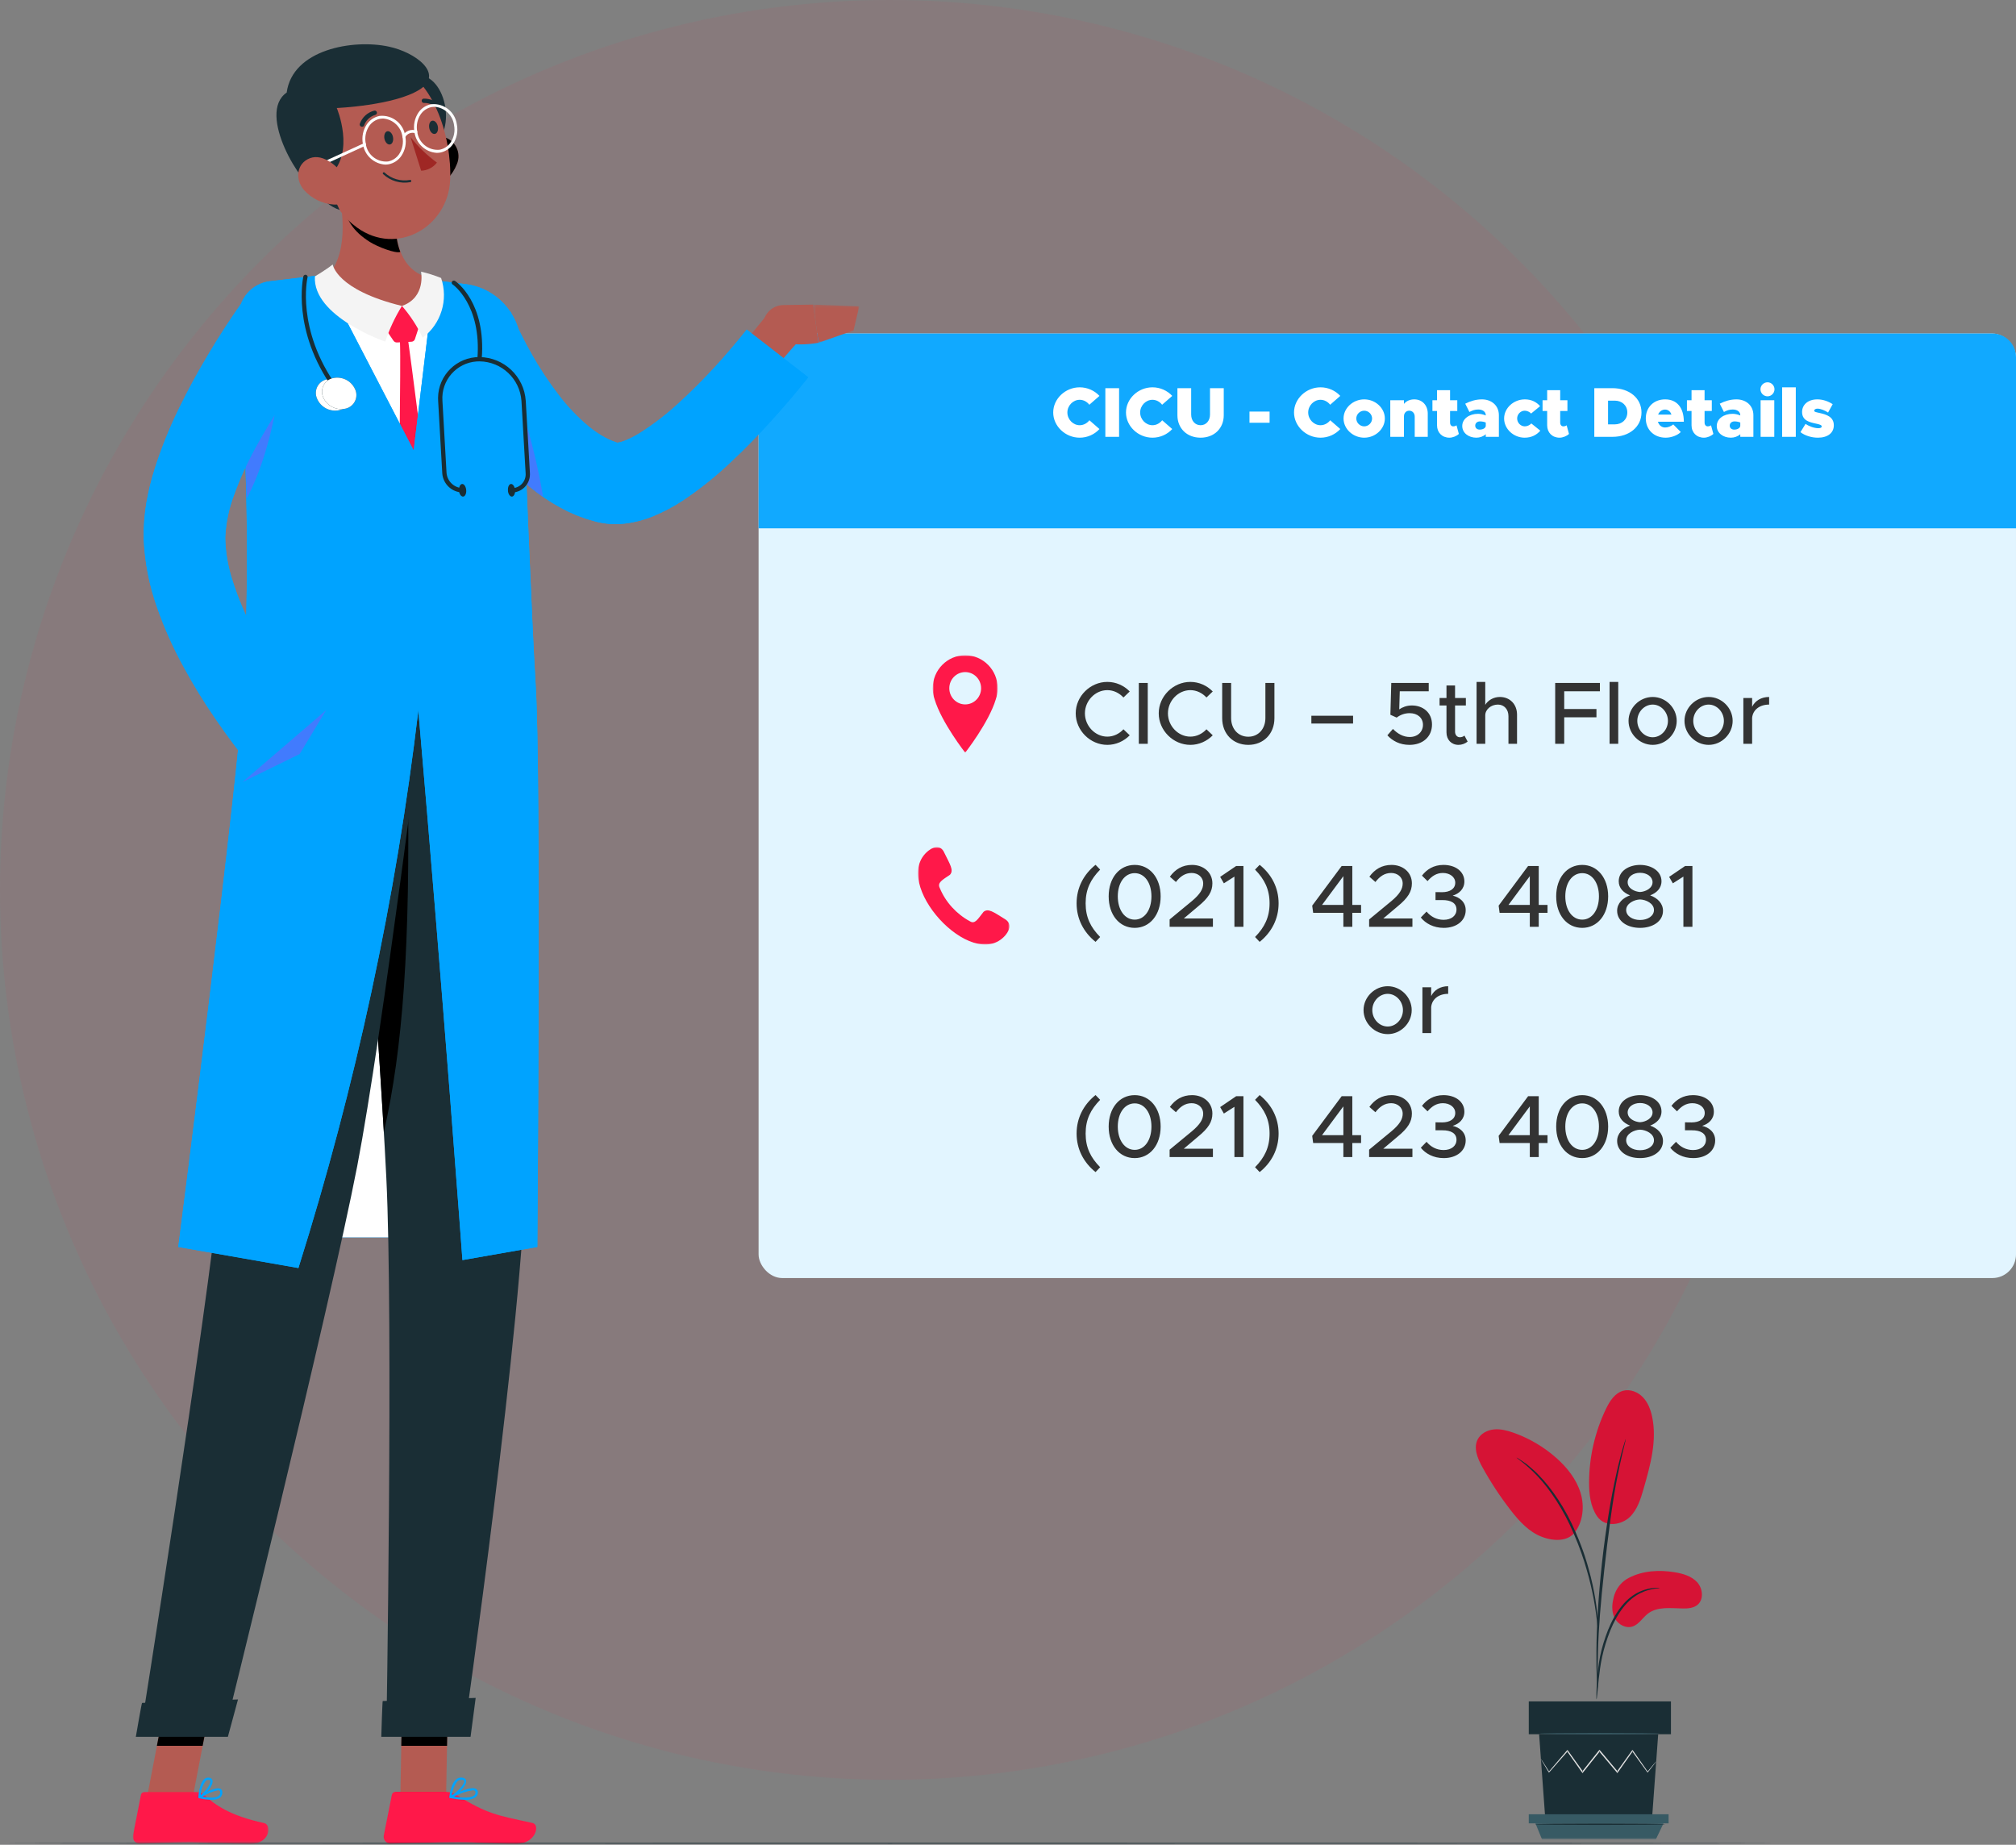<svg width="683" height="625" viewBox="0 0 683 625" fill="none" xmlns="http://www.w3.org/2000/svg">
<rect x="0" y="0" width="683" height="625" fill="#808080" stroke="none"/>
<circle opacity="0.077" cx="301.5" cy="301.5" r="301.5" fill="#E13856"/>
<rect x="257" y="113" width="426" height="320" rx="8" fill="#E2F5FF"/>
<path d="M257 121C257 116.582 260.582 113 265 113H675C679.418 113 683 116.582 683 121V179H257V121Z" fill="#11A9FF"/>
<path d="M375.15 252.36C378.09 252.36 380.79 251.1 382.74 249.12L380.61 247.08C379.23 248.58 377.28 249.57 375.15 249.57C371.04 249.57 367.56 245.97 367.56 241.68C367.56 237.42 371.04 233.82 375.15 233.82C377.28 233.82 379.23 234.81 380.61 236.31L382.74 234.27C380.79 232.26 378.09 231.03 375.15 231.03C369.36 231.03 364.44 235.89 364.44 241.68C364.44 247.47 369.36 252.36 375.15 252.36ZM385.817 252H388.847V231.39H385.817V252ZM403.275 252.36C406.215 252.36 408.915 251.1 410.865 249.12L408.735 247.08C407.355 248.58 405.405 249.57 403.275 249.57C399.165 249.57 395.685 245.97 395.685 241.68C395.685 237.42 399.165 233.82 403.275 233.82C405.405 233.82 407.355 234.81 408.735 236.31L410.865 234.27C408.915 232.26 406.215 231.03 403.275 231.03C397.485 231.03 392.565 235.89 392.565 241.68C392.565 247.47 397.485 252.36 403.275 252.36ZM422.912 252.36C428.072 252.36 431.762 248.61 431.762 243.33V231.39H428.702V243.27C428.702 246.96 426.302 249.6 422.912 249.6C419.492 249.6 417.092 246.96 417.092 243.27V231.39H414.062V243.33C414.062 248.61 417.722 252.36 422.912 252.36ZM444.277 245.13H458.407V242.49H444.277V245.13ZM477.527 252.36C481.997 252.36 485.147 249.63 485.147 245.46C485.147 241.35 482.027 239.01 478.337 239.01C476.507 239.01 475.127 239.61 474.047 240.33L474.227 234.21H484.037V231.39H471.347L471.047 242.16L473.177 243.12C474.407 242.19 475.877 241.62 477.587 241.62C480.257 241.62 482.087 243.21 482.087 245.58C482.087 247.89 480.287 249.69 477.617 249.69C475.427 249.69 473.507 248.61 471.917 246.96L470.027 249.12C471.797 251.04 474.257 252.36 477.527 252.36ZM496.141 249.21C495.811 249.54 495.211 249.78 494.551 249.78C493.681 249.78 492.961 249 492.961 247.92V239.01H496.621V236.49H492.961V232.23H490.051V236.49H487.711V239.01H490.051V248.13C490.051 250.62 491.731 252.36 494.131 252.36C495.241 252.36 496.381 251.94 497.221 251.25L496.141 249.21ZM508.138 236.13C506.008 236.13 504.118 237.24 503.188 238.8V231.03H500.248V252H503.188V242.37C503.188 240.36 505.138 238.71 507.478 238.71C509.578 238.71 511.048 240.33 511.048 242.64V252H513.958V242.13C513.958 238.62 511.558 236.13 508.138 236.13ZM542.031 234.21V231.39H526.881V252H529.941V243.03H540.861V240.21H529.941V234.21H542.031ZM545.306 252H548.246V231.03H545.306V252ZM559.922 252.36C564.332 252.36 568.052 248.64 568.052 244.23C568.052 239.82 564.332 236.13 559.922 236.13C555.482 236.13 551.732 239.82 551.732 244.23C551.732 248.64 555.482 252.36 559.922 252.36ZM559.922 249.78C557.072 249.78 554.702 247.26 554.702 244.23C554.702 241.23 557.072 238.71 559.922 238.71C562.712 238.71 565.082 241.23 565.082 244.23C565.082 247.26 562.712 249.78 559.922 249.78ZM578.877 252.36C583.287 252.36 587.007 248.64 587.007 244.23C587.007 239.82 583.287 236.13 578.877 236.13C574.437 236.13 570.687 239.82 570.687 244.23C570.687 248.64 574.437 252.36 578.877 252.36ZM578.877 249.78C576.027 249.78 573.657 247.26 573.657 244.23C573.657 241.23 576.027 238.71 578.877 238.71C581.667 238.71 584.037 241.23 584.037 244.23C584.037 247.26 581.667 249.78 578.877 249.78ZM593.602 239.46V236.49H590.632V252H593.602V243.18C593.872 240.48 596.152 238.71 599.362 238.71V236.13C596.692 236.13 594.592 237.42 593.602 239.46Z" fill="#333333"/>
<path d="M371.16 319.1L372.72 317.45C369.48 314.18 367.8 310.76 367.8 306.05C367.8 301.31 369.48 297.92 372.72 294.62L371.16 293C367.08 296.27 364.74 300.8 364.74 306.05C364.74 311.27 367.08 315.83 371.16 319.1ZM384.426 314.36C389.556 314.36 393.216 309.95 393.216 303.68C393.216 297.44 389.556 293.03 384.426 293.03C379.236 293.03 375.606 297.44 375.606 303.68C375.606 309.95 379.236 314.36 384.426 314.36ZM384.426 311.57C381.066 311.57 378.696 308.3 378.696 303.68C378.696 299.06 381.066 295.82 384.426 295.82C387.756 295.82 390.096 299.06 390.096 303.68C390.096 308.3 387.756 311.57 384.426 311.57ZM396.256 314H410.926V311.18H401.056L405.886 307.1C409.426 304.22 410.746 302.03 410.746 299.27C410.746 295.52 407.686 293.03 403.846 293.03C400.576 293.03 398.146 294.53 396.346 297.02L398.386 298.82C399.826 296.96 401.476 295.76 403.726 295.76C405.766 295.76 407.626 297.08 407.626 299.33C407.626 301.19 406.576 302.96 403.816 305.27L396.256 311.51V314ZM418.207 314H421.267V293.39H418.807L413.377 297.08L414.637 299.27L418.207 296.99V314ZM426.758 319.1C430.838 315.83 433.178 311.27 433.178 306.05C433.178 300.8 430.838 296.27 426.758 293L425.198 294.62C428.408 297.92 430.118 301.31 430.118 306.05C430.118 310.76 428.408 314.18 425.198 317.45L426.758 319.1ZM455.118 314H458.148V309.26H461.118V306.59H458.148V293.39H454.548L444.558 306.83L444.888 309.26H455.118V314ZM447.888 306.59L455.118 296.84V306.59H447.888ZM463.844 314H478.514V311.18H468.644L473.474 307.1C477.014 304.22 478.334 302.03 478.334 299.27C478.334 295.52 475.274 293.03 471.434 293.03C468.164 293.03 465.734 294.53 463.934 297.02L465.974 298.82C467.414 296.96 469.064 295.76 471.314 295.76C473.354 295.76 475.214 297.08 475.214 299.33C475.214 301.19 474.164 302.96 471.404 305.27L463.844 311.51V314ZM489.125 314.36C493.595 314.36 496.565 311.84 496.565 308.36C496.565 305.48 494.315 303.92 492.155 303.44C494.315 302.78 496.115 301.19 496.115 298.64C496.115 295.34 493.205 293.03 489.035 293.03C485.675 293.03 483.335 294.59 481.745 296.66L483.635 298.52C485.075 296.84 486.665 295.76 488.825 295.76C491.225 295.76 493.025 297.14 493.025 299.06C493.025 301.13 491.195 302.27 488.585 302.27L486.335 302.24V304.94H488.585C491.675 304.91 493.445 306.02 493.445 308.15C493.445 310.22 491.735 311.63 489.065 311.63C486.695 311.63 484.685 310.52 483.305 308.84L481.355 310.85C482.945 312.83 485.615 314.36 489.125 314.36ZM518.282 314H521.312V309.26H524.282V306.59H521.312V293.39H517.712L507.722 306.83L508.052 309.26H518.282V314ZM511.052 306.59L518.282 296.84V306.59H511.052ZM536.038 314.36C541.168 314.36 544.828 309.95 544.828 303.68C544.828 297.44 541.168 293.03 536.038 293.03C530.848 293.03 527.218 297.44 527.218 303.68C527.218 309.95 530.848 314.36 536.038 314.36ZM536.038 311.57C532.678 311.57 530.308 308.3 530.308 303.68C530.308 299.06 532.678 295.82 536.038 295.82C539.368 295.82 541.708 299.06 541.708 303.68C541.708 308.3 539.368 311.57 536.038 311.57ZM555.637 314.36C559.957 314.36 563.407 312.14 563.407 308.57C563.407 306.05 561.517 304.22 559.057 303.35C561.157 302.54 562.897 301.01 562.897 298.55C562.897 295.13 559.477 293.03 555.637 293.03C551.917 293.03 548.407 295.04 548.407 298.55C548.407 300.89 549.997 302.45 552.247 303.35C549.787 304.19 547.867 306.02 547.867 308.57C547.867 312.11 551.287 314.36 555.637 314.36ZM555.637 302.21C553.807 302.09 551.437 301.01 551.437 298.88C551.437 297.05 553.267 295.7 555.637 295.7C558.007 295.7 559.867 297.05 559.867 298.88C559.867 300.95 557.527 302.09 555.637 302.21ZM555.637 311.69C552.997 311.69 550.927 310.31 550.927 308.3C550.927 306.11 553.627 304.79 555.637 304.73C557.677 304.79 560.347 306.11 560.347 308.3C560.347 310.31 558.277 311.69 555.637 311.69ZM570.316 314H573.376V293.39H570.916L565.486 297.08L566.746 299.27L570.316 296.99V314Z" fill="#333333"/>
<path d="M470.144 350.36C474.554 350.36 478.274 346.64 478.274 342.23C478.274 337.82 474.554 334.13 470.144 334.13C465.704 334.13 461.954 337.82 461.954 342.23C461.954 346.64 465.704 350.36 470.144 350.36ZM470.144 347.78C467.294 347.78 464.924 345.26 464.924 342.23C464.924 339.23 467.294 336.71 470.144 336.71C472.934 336.71 475.304 339.23 475.304 342.23C475.304 345.26 472.934 347.78 470.144 347.78ZM484.869 337.46V334.49H481.899V350H484.869V341.18C485.139 338.48 487.419 336.71 490.629 336.71V334.13C487.959 334.13 485.859 335.42 484.869 337.46Z" fill="#333333"/>
<path d="M371.16 397.1L372.72 395.45C369.48 392.18 367.8 388.76 367.8 384.05C367.8 379.31 369.48 375.92 372.72 372.62L371.16 371C367.08 374.27 364.74 378.8 364.74 384.05C364.74 389.27 367.08 393.83 371.16 397.1ZM384.426 392.36C389.556 392.36 393.216 387.95 393.216 381.68C393.216 375.44 389.556 371.03 384.426 371.03C379.236 371.03 375.606 375.44 375.606 381.68C375.606 387.95 379.236 392.36 384.426 392.36ZM384.426 389.57C381.066 389.57 378.696 386.3 378.696 381.68C378.696 377.06 381.066 373.82 384.426 373.82C387.756 373.82 390.096 377.06 390.096 381.68C390.096 386.3 387.756 389.57 384.426 389.57ZM396.256 392H410.926V389.18H401.056L405.886 385.1C409.426 382.22 410.746 380.03 410.746 377.27C410.746 373.52 407.686 371.03 403.846 371.03C400.576 371.03 398.146 372.53 396.346 375.02L398.386 376.82C399.826 374.96 401.476 373.76 403.726 373.76C405.766 373.76 407.626 375.08 407.626 377.33C407.626 379.19 406.576 380.96 403.816 383.27L396.256 389.51V392ZM418.207 392H421.267V371.39H418.807L413.377 375.08L414.637 377.27L418.207 374.99V392ZM426.758 397.1C430.838 393.83 433.178 389.27 433.178 384.05C433.178 378.8 430.838 374.27 426.758 371L425.198 372.62C428.408 375.92 430.118 379.31 430.118 384.05C430.118 388.76 428.408 392.18 425.198 395.45L426.758 397.1ZM455.118 392H458.148V387.26H461.118V384.59H458.148V371.39H454.548L444.558 384.83L444.888 387.26H455.118V392ZM447.888 384.59L455.118 374.84V384.59H447.888ZM463.844 392H478.514V389.18H468.644L473.474 385.1C477.014 382.22 478.334 380.03 478.334 377.27C478.334 373.52 475.274 371.03 471.434 371.03C468.164 371.03 465.734 372.53 463.934 375.02L465.974 376.82C467.414 374.96 469.064 373.76 471.314 373.76C473.354 373.76 475.214 375.08 475.214 377.33C475.214 379.19 474.164 380.96 471.404 383.27L463.844 389.51V392ZM489.125 392.36C493.595 392.36 496.565 389.84 496.565 386.36C496.565 383.48 494.315 381.92 492.155 381.44C494.315 380.78 496.115 379.19 496.115 376.64C496.115 373.34 493.205 371.03 489.035 371.03C485.675 371.03 483.335 372.59 481.745 374.66L483.635 376.52C485.075 374.84 486.665 373.76 488.825 373.76C491.225 373.76 493.025 375.14 493.025 377.06C493.025 379.13 491.195 380.27 488.585 380.27L486.335 380.24V382.94H488.585C491.675 382.91 493.445 384.02 493.445 386.15C493.445 388.22 491.735 389.63 489.065 389.63C486.695 389.63 484.685 388.52 483.305 386.84L481.355 388.85C482.945 390.83 485.615 392.36 489.125 392.36ZM518.282 392H521.312V387.26H524.282V384.59H521.312V371.39H517.712L507.722 384.83L508.052 387.26H518.282V392ZM511.052 384.59L518.282 374.84V384.59H511.052ZM536.038 392.36C541.168 392.36 544.828 387.95 544.828 381.68C544.828 375.44 541.168 371.03 536.038 371.03C530.848 371.03 527.218 375.44 527.218 381.68C527.218 387.95 530.848 392.36 536.038 392.36ZM536.038 389.57C532.678 389.57 530.308 386.3 530.308 381.68C530.308 377.06 532.678 373.82 536.038 373.82C539.368 373.82 541.708 377.06 541.708 381.68C541.708 386.3 539.368 389.57 536.038 389.57ZM555.637 392.36C559.957 392.36 563.407 390.14 563.407 386.57C563.407 384.05 561.517 382.22 559.057 381.35C561.157 380.54 562.897 379.01 562.897 376.55C562.897 373.13 559.477 371.03 555.637 371.03C551.917 371.03 548.407 373.04 548.407 376.55C548.407 378.89 549.997 380.45 552.247 381.35C549.787 382.19 547.867 384.02 547.867 386.57C547.867 390.11 551.287 392.36 555.637 392.36ZM555.637 380.21C553.807 380.09 551.437 379.01 551.437 376.88C551.437 375.05 553.267 373.7 555.637 373.7C558.007 373.7 559.867 375.05 559.867 376.88C559.867 378.95 557.527 380.09 555.637 380.21ZM555.637 389.69C552.997 389.69 550.927 388.31 550.927 386.3C550.927 384.11 553.627 382.79 555.637 382.73C557.677 382.79 560.347 384.11 560.347 386.3C560.347 388.31 558.277 389.69 555.637 389.69ZM573.646 392.36C578.116 392.36 581.086 389.84 581.086 386.36C581.086 383.48 578.836 381.92 576.676 381.44C578.836 380.78 580.636 379.19 580.636 376.64C580.636 373.34 577.726 371.03 573.556 371.03C570.196 371.03 567.856 372.59 566.266 374.66L568.156 376.52C569.596 374.84 571.186 373.76 573.346 373.76C575.746 373.76 577.546 375.14 577.546 377.06C577.546 379.13 575.716 380.27 573.106 380.27L570.856 380.24V382.94H573.106C576.196 382.91 577.966 384.02 577.966 386.15C577.966 388.22 576.256 389.63 573.586 389.63C571.216 389.63 569.206 388.52 567.826 386.84L565.876 388.85C567.466 390.83 570.136 392.36 573.646 392.36Z" fill="#333333"/>
<path fill-rule="evenodd" clip-rule="evenodd" d="M259.489 128.456C266.118 120.302 271.579 114.464 271.579 114.464L259.64 106.932L251.09 117.401L259.489 128.456Z" fill="#B45B52"/>
<path fill-rule="evenodd" clip-rule="evenodd" d="M172.958 105.612C173.09 105.951 173.41 106.685 173.655 107.25L174.483 109.133C175.143 110.432 175.745 111.675 176.367 112.899C177.584 115.385 178.884 117.834 180.265 120.244C182.942 124.96 185.943 129.483 189.248 133.784C192.268 137.776 195.737 141.41 199.586 144.612C201.262 145.962 203.051 147.165 204.934 148.209L206.252 148.868L207.514 149.414C207.947 149.583 208.342 149.677 208.757 149.846L209.077 149.941C209.228 149.941 209.077 149.941 209.077 149.941H208.889C208.531 150.035 209.736 150.053 211.355 149.432C213.328 148.658 215.22 147.693 217.005 146.551C221.491 143.685 225.719 140.434 229.641 136.835C233.802 133.087 237.851 129.001 241.806 124.763C243.802 122.635 245.704 120.413 247.568 118.248C249.433 116.082 251.372 113.728 252.992 111.675L273.819 127.833C271.672 130.563 269.695 132.918 267.624 135.365C265.552 137.813 263.424 140.186 261.277 142.578C256.984 147.323 252.502 151.974 247.662 156.475C242.679 161.224 237.306 165.546 231.599 169.393C228.301 171.588 224.794 173.448 221.129 174.949C218.931 175.833 216.655 176.508 214.331 176.964C211.495 177.546 208.587 177.698 205.706 177.416C204.915 177.322 204.105 177.209 203.277 177.039L202.147 176.795L201.356 176.568C200.301 176.267 199.228 176.004 198.23 175.645L195.236 174.535L192.392 173.273C188.85 171.534 185.472 169.479 182.299 167.134C176.563 162.759 171.322 157.77 166.668 152.258C162.278 147.092 158.239 141.637 154.579 135.93C152.758 133.143 151.02 130.306 149.363 127.419C148.515 125.968 147.724 124.5 146.915 123.012L145.728 120.753C145.314 119.942 144.975 119.302 144.485 118.248L172.958 105.612Z" fill="#00A3FF"/>
<path fill-rule="evenodd" clip-rule="evenodd" d="M172.958 105.612C173.09 105.951 173.41 106.685 173.655 107.25L174.483 109.133C175.143 110.432 175.745 111.675 176.367 112.899C177.584 115.385 178.884 117.834 180.265 120.244C182.942 124.96 185.943 129.483 189.248 133.784C192.268 137.776 195.737 141.41 199.586 144.612C201.262 145.962 203.051 147.165 204.934 148.209L206.252 148.868L207.514 149.414C207.947 149.583 208.342 149.677 208.757 149.846L209.077 149.941C209.228 149.941 209.077 149.941 209.077 149.941H208.889C208.531 150.035 209.736 150.053 211.355 149.432C213.328 148.658 215.22 147.693 217.005 146.551C221.491 143.685 225.719 140.434 229.641 136.835C233.802 133.087 237.851 129.001 241.806 124.763C243.802 122.635 245.704 120.413 247.568 118.248C249.433 116.082 251.372 113.728 252.992 111.675L273.819 127.833C271.672 130.563 269.695 132.918 267.624 135.365C265.552 137.813 263.424 140.186 261.277 142.578C256.984 147.323 252.502 151.974 247.662 156.475C242.679 161.224 237.306 165.546 231.599 169.393C228.301 171.588 224.794 173.448 221.129 174.949C218.931 175.833 216.655 176.508 214.331 176.964C211.495 177.546 208.587 177.698 205.706 177.416C204.915 177.322 204.105 177.209 203.277 177.039L202.147 176.795L201.356 176.568C200.301 176.267 199.228 176.004 198.23 175.645L195.236 174.535L192.392 173.273C188.85 171.534 185.472 169.479 182.299 167.134C176.563 162.759 171.322 157.77 166.668 152.258C162.278 147.092 158.239 141.637 154.579 135.93C152.758 133.143 151.02 130.306 149.363 127.419C148.515 125.968 147.724 124.5 146.915 123.012L145.728 120.753C145.314 119.942 144.975 119.302 144.485 118.248L172.958 105.612Z" fill="#00A3FF"/>
<path fill-rule="evenodd" clip-rule="evenodd" d="M140.701 304.001H110.929L87.879 419.211H148.667L140.701 304.001Z" fill="#00A3FF"/>
<path fill-rule="evenodd" clip-rule="evenodd" d="M140.701 304.001H110.929L87.879 419.211H148.667L140.701 304.001Z" fill="white"/>
<path fill-rule="evenodd" clip-rule="evenodd" d="M136.294 572.969H151.793L151.133 608.843H135.635L136.294 572.969Z" fill="#B45B52"/>
<path fill-rule="evenodd" clip-rule="evenodd" d="M56.731 572.969H72.23L65.318 608.843H49.82L56.731 572.969Z" fill="#B45B52"/>
<mask id="mask0" mask-type="alpha" maskUnits="userSpaceOnUse" x="45" y="607" width="46" height="18">
<path fill-rule="evenodd" clip-rule="evenodd" d="M45 607.054H90.945V624.661H45V607.054Z" fill="white"/>
</mask>
<g mask="url(#mask0)">
<path fill-rule="evenodd" clip-rule="evenodd" d="M68.992 607.995C72.889 611.441 77.484 615.038 89.48 617.656C92.154 618.239 91.457 624.661 84.96 624.661C78.463 624.661 68.746 624.172 64.038 624.172C56.374 624.172 53.437 624.529 47.373 624.623C47.221 624.626 47.071 624.613 46.922 624.587C45.653 624.357 44.809 623.143 45.038 621.874L47.749 608.108C47.876 607.492 48.419 607.05 49.05 607.054H66.374C67.332 607.042 68.261 607.376 68.992 607.995Z" fill="#FF1849"/>
</g>
<path fill-rule="evenodd" clip-rule="evenodd" d="M154.73 608.203C165.351 614.682 168.232 614.964 180.416 617.619C183.09 618.203 181.489 624.624 175.125 624.624C164.616 624.624 163.882 624.135 154.918 624.135C147.235 624.135 138.422 624.492 132.321 624.605C132.174 624.605 132.028 624.592 131.885 624.565C130.617 624.326 129.784 623.104 130.023 621.838L132.754 608.109C132.872 607.496 133.41 607.053 134.034 607.055H150.982C152.313 607.089 153.609 607.486 154.73 608.203Z" fill="#FF1849"/>
<path fill-rule="evenodd" clip-rule="evenodd" d="M258.51 110.037L258.341 114.237C264.366 116.633 270.944 117.286 277.322 116.12L275.439 103.202L265.421 103.352C261.706 103.389 258.67 106.326 258.51 110.037Z" fill="#B45B52"/>
<mask id="mask1" mask-type="alpha" maskUnits="userSpaceOnUse" x="275" y="103" width="17" height="14">
<path fill-rule="evenodd" clip-rule="evenodd" d="M275.439 103.202H291.107V116.12H275.439V103.202Z" fill="white"/>
</mask>
<g mask="url(#mask1)">
<path fill-rule="evenodd" clip-rule="evenodd" d="M275.439 103.202L277.36 116.12L289.167 111.958L291.107 103.805L275.439 103.202Z" fill="#B45B52"/>
</g>
<path fill-rule="evenodd" clip-rule="evenodd" d="M136.294 572.988L135.955 591.48H151.453L151.793 572.988H136.294Z" fill="black"/>
<path fill-rule="evenodd" clip-rule="evenodd" d="M53.153 591.481H68.652L72.23 572.989H56.731L53.153 591.481Z" fill="black"/>
<path fill-rule="evenodd" clip-rule="evenodd" d="M159.551 97.986C154.785 96.675 149.915 95.781 144.994 95.311C133.459 94.237 121.869 93.859 110.288 94.181C106.917 94.35 103.509 94.653 100.289 95.01C99.948 95.049 99.609 95.097 99.272 95.159C90.322 96.745 84.352 105.287 85.939 114.237C95.26 168.603 89.988 220.822 90.798 232.366H173.655C182.073 166.475 174.371 125.046 170.078 108.625C168.731 103.447 164.714 99.386 159.551 97.986Z" fill="white"/>
<path fill-rule="evenodd" clip-rule="evenodd" d="M135.183 66.726C133.187 75.539 132.923 91.169 145.634 94.182C145.634 94.182 155.464 105.669 136.219 105.669C115.165 105.669 110.326 94.182 110.326 94.182C118.046 86.612 116.597 72.544 114.092 61.246L135.183 66.726Z" fill="#B45B52"/>
<path fill-rule="evenodd" clip-rule="evenodd" d="M136.961 103.883C136.393 103.428 135.563 103.519 135.108 104.087L130.362 109.491C129.998 109.97 129.998 110.633 130.362 111.112L133.3 115.423C133.563 115.818 134.013 116.046 134.486 116.027L139.401 115.781C139.938 115.76 140.403 115.406 140.569 114.897L142.019 110.452C142.173 109.994 142.065 109.488 141.736 109.134L137.179 104.106C137.115 104.024 137.042 103.948 136.961 103.883Z" fill="#FF1849"/>
<path fill-rule="evenodd" clip-rule="evenodd" d="M135.504 115.743C135.9 125.573 134.826 162.916 135.712 180.429C136.596 197.942 141.775 207.734 141.775 207.734C144.498 199.026 145.932 189.967 146.031 180.844C145.861 171.182 138.329 115.743 138.329 115.743H135.504Z" fill="#FF1849"/>
<path fill-rule="evenodd" clip-rule="evenodd" d="M114.092 61.245C114.525 63.147 114.902 65.105 115.241 67.121C117.35 74.747 119.572 78.325 125.316 81.978C127.896 83.617 134.11 86.009 135.616 85.349C133.319 79.398 133.884 71.904 135.07 66.744L114.092 61.245Z" fill="black"/>
<path fill-rule="evenodd" clip-rule="evenodd" d="M155.317 53.33C155.527 49.602 152.676 46.41 148.949 46.199C143.977 46.067 140.719 52.281 140.061 56.594C139.307 61.396 142.339 65.501 147.028 63.618C150.552 62.131 153.329 59.287 154.73 55.727C155.071 54.972 155.27 54.159 155.317 53.33Z" fill="#B45B52"/>
<path fill-rule="evenodd" clip-rule="evenodd" d="M155.317 53.33C155.527 49.602 152.676 46.41 148.949 46.199C143.977 46.067 140.719 52.281 140.061 56.594C139.307 61.396 142.339 65.501 147.028 63.618C150.552 62.131 153.329 59.287 154.73 55.727C155.071 54.972 155.27 54.159 155.317 53.33Z" fill="black"/>
<path fill-rule="evenodd" clip-rule="evenodd" d="M141.679 25.691C145.897 25.127 150.021 30.06 150.926 36.708C151.829 43.355 149.137 49.193 144.918 49.758C140.7 50.323 136.557 45.389 135.672 38.76C134.73 32.113 137.461 26.256 141.679 25.691Z" fill="#1A2E35"/>
<path fill-rule="evenodd" clip-rule="evenodd" d="M106.439 36.399C108.992 25.364 120.006 18.489 131.041 21.041C146.859 24.619 153.168 46.84 152.508 61.039C151.793 76.82 134.562 86.914 120.966 77.102C111.908 70.587 110.439 61.623 106.673 46.557C105.744 43.245 105.664 39.751 106.439 36.399Z" fill="#B45B52"/>
<path fill-rule="evenodd" clip-rule="evenodd" d="M97.126 31.361C86.806 38.441 102.286 63.468 107.521 64.805C109.162 67.773 111.846 70.028 115.053 71.132C115.053 71.132 108.82 57.988 111.739 59.438C120.496 51.661 114.093 36.595 114.093 36.595C114.093 36.595 133.47 35.767 142.076 30.4C150.682 25.034 140.702 17.671 131.681 15.787C119.573 13.17 99.084 16.766 97.126 31.361Z" fill="#1A2E35"/>
<path fill-rule="evenodd" clip-rule="evenodd" d="M109.46 55.389C109.354 55.145 109.462 54.86 109.705 54.749L123.282 48.535C123.321 48.51 123.364 48.491 123.409 48.478C123.668 48.404 123.939 48.554 124.014 48.815C124.088 49.075 123.938 49.345 123.678 49.419L110.119 55.634H109.912C109.727 55.645 109.552 55.55 109.46 55.389Z" fill="white"/>
<path fill-rule="evenodd" clip-rule="evenodd" d="M104.996 53.6C109.591 51.849 114.92 56.669 117.123 60.436C119.572 64.692 118.253 69.57 113.15 69.306C109.272 69.063 105.642 67.313 103.038 64.428C99.893 60.87 100.401 55.352 104.996 53.6Z" fill="#B45B52"/>
<path fill-rule="evenodd" clip-rule="evenodd" d="M119.177 232.366C119.177 232.366 128.329 346.559 130.89 399.175C133.244 447.42 130.89 587.884 130.89 587.884H157.122C157.122 587.884 177.554 444.557 178.1 395.427C178.628 348.179 173.656 232.366 173.656 232.366H119.177Z" fill="#1A2E35"/>
<path fill-rule="evenodd" clip-rule="evenodd" d="M161.152 575.248L159.42 588.43H129.176C129.176 588.43 129.534 576.302 129.666 576.302L161.152 575.248Z" fill="#1A2E35"/>
<path fill-rule="evenodd" clip-rule="evenodd" d="M123.602 289.764C125.881 319.876 128.461 356.126 130.042 383.544C136.464 355.41 139.063 320.497 138.159 263.024L123.602 289.764Z" fill="black"/>
<path fill-rule="evenodd" clip-rule="evenodd" d="M90.835 232.442C90.835 232.442 79.951 347.388 74.697 399.57C69.838 447.59 47.448 587.884 47.448 587.884H75.827C75.827 587.884 111.606 443.655 121.022 395.088C129.571 350.741 144.26 232.367 144.26 232.367L90.835 232.442Z" fill="#1A2E35"/>
<path fill-rule="evenodd" clip-rule="evenodd" d="M80.629 575.775L77.202 588.429H46.017C46.017 588.429 47.994 576.942 48.126 576.942L80.629 575.775Z" fill="#1A2E35"/>
<path fill-rule="evenodd" clip-rule="evenodd" d="M131.266 44.467C132.076 44.335 132.923 45.22 133.149 46.463C133.375 47.706 132.923 48.817 132.113 48.948C131.304 49.08 130.475 48.196 130.23 46.952C130.023 45.71 130.456 44.599 131.266 44.467Z" fill="#1A2E35"/>
<path fill-rule="evenodd" clip-rule="evenodd" d="M146.463 40.889C147.273 40.757 148.12 41.642 148.346 42.885C148.572 44.128 148.12 45.24 147.311 45.37C146.501 45.502 145.653 44.618 145.427 43.374C145.201 42.132 145.653 41.021 146.463 40.889Z" fill="#1A2E35"/>
<path fill-rule="evenodd" clip-rule="evenodd" d="M142.678 57.837C144.782 57.766 146.744 56.757 148.026 55.088C144.68 52.63 141.678 49.736 139.1 46.482L142.678 57.837Z" fill="#9F2724"/>
<path fill-rule="evenodd" clip-rule="evenodd" d="M129.778 58.967C129.643 58.821 129.652 58.594 129.797 58.458C129.943 58.323 130.17 58.332 130.305 58.478C132.625 60.612 135.812 61.531 138.911 60.963C139.113 60.929 139.306 61.063 139.344 61.265C139.38 61.461 139.256 61.651 139.062 61.697C135.708 62.335 132.253 61.319 129.778 58.967Z" fill="#1A2E35"/>
<path fill-rule="evenodd" clip-rule="evenodd" d="M122.34 42.886C121.965 42.73 121.776 42.309 121.906 41.925C122.694 39.712 124.54 38.041 126.821 37.481C127.22 37.41 127.603 37.669 127.688 38.066C127.769 38.459 127.517 38.846 127.123 38.931C125.365 39.438 123.962 40.764 123.357 42.489C123.276 42.706 123.092 42.868 122.867 42.923C122.693 42.974 122.505 42.962 122.34 42.886Z" fill="#1A2E35"/>
<path fill-rule="evenodd" clip-rule="evenodd" d="M148.478 37.198C147.34 35.702 145.555 34.841 143.676 34.882H143.668C143.265 34.922 142.905 34.626 142.866 34.222C142.866 34.219 142.865 34.214 142.865 34.21C142.816 33.817 143.095 33.461 143.488 33.413C145.862 33.343 148.13 34.396 149.608 36.256C149.883 36.547 149.883 37.001 149.608 37.292C149.53 37.367 149.432 37.42 149.325 37.442C149.02 37.546 148.682 37.448 148.478 37.198Z" fill="#1A2E35"/>
<path fill-rule="evenodd" clip-rule="evenodd" d="M128.838 40.229C127.302 40.514 125.945 41.402 125.072 42.696C123.925 44.426 123.506 46.536 123.904 48.572C124.329 52.325 127.674 55.053 131.436 54.711C132.971 54.424 134.326 53.535 135.203 52.244C136.343 50.513 136.755 48.402 136.351 46.369C135.912 42.993 133.156 40.395 129.761 40.154C129.451 40.153 129.142 40.179 128.838 40.229ZM122.943 48.741C122.499 46.457 122.973 44.089 124.262 42.15C125.28 40.65 126.85 39.614 128.631 39.27C132.926 38.838 136.781 41.914 137.312 46.199C137.765 48.484 137.29 50.855 135.994 52.79C134.98 54.295 133.407 55.332 131.625 55.671C131.257 55.73 130.886 55.762 130.514 55.766C126.64 55.524 123.474 52.586 122.943 48.741Z" fill="white"/>
<path fill-rule="evenodd" clip-rule="evenodd" d="M136.577 46.689C136.576 46.689 136.575 46.688 136.575 46.688C136.347 46.542 136.28 46.239 136.426 46.011C137.34 44.358 139.316 43.609 141.097 44.242C141.339 44.352 141.448 44.637 141.341 44.881C141.23 45.124 140.951 45.239 140.701 45.145C139.355 44.673 137.869 45.28 137.236 46.557C137.145 46.686 136.998 46.763 136.841 46.764C136.747 46.769 136.654 46.743 136.577 46.689Z" fill="white"/>
<path fill-rule="evenodd" clip-rule="evenodd" d="M146.294 36.256C144.762 36.548 143.407 37.435 142.528 38.723C141.376 40.449 140.956 42.563 141.36 44.599C141.785 48.353 145.13 51.079 148.893 50.737C150.428 50.454 151.786 49.566 152.659 48.271C153.813 46.545 154.233 44.431 153.827 42.396C153.387 39.02 150.631 36.421 147.235 36.181C146.92 36.179 146.605 36.204 146.294 36.256ZM140.419 44.787C139.973 42.496 140.447 40.122 141.737 38.177C142.746 36.672 144.322 35.639 146.106 35.315C150.398 34.872 154.256 37.943 154.787 42.226C155.232 44.511 154.758 46.879 153.469 48.817C152.456 50.321 150.882 51.36 149.1 51.698C148.726 51.758 148.349 51.789 147.97 51.792C144.107 51.551 140.949 48.621 140.419 44.787Z" fill="white"/>
<path fill-rule="evenodd" clip-rule="evenodd" d="M73.793 606.545C71.944 606.919 70.185 607.648 68.614 608.692C71.27 609.22 73.284 609.125 74.113 608.409C74.486 608.072 74.663 607.569 74.584 607.072C74.591 606.894 74.496 606.726 74.339 606.64C74.19 606.576 74.03 606.544 73.868 606.545H73.793ZM67.579 609.257C67.43 609.227 67.317 609.106 67.296 608.956C67.257 608.811 67.318 608.657 67.447 608.579C68.012 608.24 72.945 605.171 74.659 606.037C75.049 606.248 75.299 606.649 75.318 607.092C75.397 607.798 75.131 608.499 74.603 608.975C73.732 609.558 72.69 609.83 71.646 609.747C70.276 609.737 68.912 609.573 67.579 609.257Z" fill="#00A3FF"/>
<path fill-rule="evenodd" clip-rule="evenodd" d="M69.725 603.307C68.675 604.715 68.078 606.41 68.012 608.165C69.575 606.96 71.476 604.38 71.269 603.364C71.25 603.269 71.194 603.005 70.723 603.005H70.554C70.25 603.003 69.956 603.11 69.725 603.307ZM67.579 609.277C67.378 609.244 67.225 609.082 67.202 608.881C67.221 608.673 67.484 604.21 69.235 602.742C69.665 602.37 70.234 602.198 70.798 602.271C71.367 602.282 71.856 602.677 71.985 603.232C72.362 604.964 69.329 608.354 67.748 609.22C67.693 609.239 67.633 609.239 67.579 609.22V609.277Z" fill="#00A3FF"/>
<path fill-rule="evenodd" clip-rule="evenodd" d="M153.75 608.674C157.196 609.257 159.739 609.107 160.661 608.259C160.998 607.963 161.154 607.514 161.076 607.072C161.077 606.91 160.991 606.759 160.85 606.677C160.629 606.587 160.392 606.542 160.153 606.545C157.914 606.887 155.748 607.606 153.75 608.674ZM152.621 609.2C152.499 609.187 152.393 609.111 152.34 609C152.254 608.822 152.329 608.609 152.507 608.523C153.204 608.146 159.381 604.983 161.264 606.056C161.625 606.245 161.86 606.61 161.885 607.017C161.991 607.683 161.75 608.358 161.245 608.805C160.139 609.552 158.808 609.892 157.479 609.766C155.845 609.729 154.219 609.539 152.621 609.2Z" fill="#00A3FF"/>
<path fill-rule="evenodd" clip-rule="evenodd" d="M154.994 603.458C153.886 604.819 153.228 606.49 153.111 608.241C154.994 607.093 157.442 604.456 157.254 603.42C157.235 603.326 157.179 603.006 156.519 603.006H156.293C155.819 602.987 155.354 603.148 154.994 603.458ZM152.395 609.183C152.297 609.098 152.242 608.974 152.244 608.844C152.264 608.674 152.621 604.493 154.504 602.874C155.057 602.39 155.79 602.163 156.519 602.253C157.536 602.347 157.913 602.874 157.913 603.27C158.233 605.04 154.655 608.373 152.772 609.221H152.621C152.544 609.225 152.467 609.212 152.395 609.183Z" fill="#00A3FF"/>
<path fill-rule="evenodd" clip-rule="evenodd" d="M142.075 156.326C144.833 184.259 144.732 212.401 141.774 240.313C134.148 304.542 120.53 367.915 101.098 429.605L60.404 422.47C60.404 422.47 81.061 261.932 82.549 232.367C85.506 173.744 81.815 135.423 80.911 107.534C80.701 101.344 85.268 96.022 91.419 95.293L109.308 93.145L142.075 156.326Z" fill="#00A3FF"/>
<path fill-rule="evenodd" clip-rule="evenodd" d="M142.075 156.326C144.833 184.259 144.732 212.401 141.774 240.313C134.148 304.542 120.53 367.915 101.098 429.605L60.404 422.47C60.404 422.47 81.061 261.932 82.549 232.367C85.506 173.744 81.815 135.423 80.911 107.534C80.701 101.344 85.268 96.022 91.419 95.293L109.308 93.145L142.075 156.326Z" fill="#00A3FF"/>
<path fill-rule="evenodd" clip-rule="evenodd" d="M82.568 141.316C82.982 149.714 83.34 158.867 83.566 168.885C91.494 154.197 94.695 132.918 94.695 128.737L82.568 141.316Z" fill="#417BFE"/>
<path fill-rule="evenodd" clip-rule="evenodd" d="M164.466 149.622L165.295 150.639C169.583 155.873 174.362 160.685 179.569 165.007C180.981 166.137 182.45 167.248 183.994 168.321C180.623 148.003 173.995 129.397 171.697 125.01L164.466 149.622Z" fill="#417BFE"/>
<path fill-rule="evenodd" clip-rule="evenodd" d="M140.136 152.71C138.989 181.918 139.511 211.166 141.699 240.314C150.23 338.52 156.67 426.914 156.67 426.914L182.036 422.47C182.036 422.47 183.373 261.913 181.49 232.367C180.153 210.579 177.704 148.059 176.499 116.762C176.107 106.23 168.128 97.541 157.668 96.254L147.104 94.974L140.136 152.71Z" fill="#00A3FF"/>
<path fill-rule="evenodd" clip-rule="evenodd" d="M140.136 152.71C138.989 181.918 139.511 211.166 141.699 240.314C150.23 338.52 156.67 426.914 156.67 426.914L182.036 422.47C182.036 422.47 183.373 261.913 181.49 232.367C180.153 210.579 177.704 148.059 176.499 116.762C176.107 106.23 168.128 97.541 157.668 96.254L147.104 94.974L140.136 152.71Z" fill="#00A3FF"/>
<path fill-rule="evenodd" clip-rule="evenodd" d="M112.717 89.606C110.457 91.413 106.691 93.635 106.691 93.635C105.806 107.25 130.531 115.743 130.531 115.743C131.923 111.501 133.82 107.442 136.181 103.653C113.847 98.192 112.736 89.606 112.717 89.606Z" fill="#F4F4F4"/>
<path fill-rule="evenodd" clip-rule="evenodd" d="M142.641 92.035C144.959 92.573 147.232 93.291 149.439 94.181C151.958 101.567 149.443 109.735 143.206 114.425C141.363 110.533 139 106.91 136.182 103.653C144.43 100.734 142.641 92.035 142.641 92.035Z" fill="#F4F4F4"/>
<path fill-rule="evenodd" clip-rule="evenodd" d="M101.513 255.473L82.154 264.945L110.495 240.596L101.513 255.473Z" fill="#417BFE"/>
<path fill-rule="evenodd" clip-rule="evenodd" d="M106.653 121.507C105.843 122.43 104.864 123.748 103.96 124.915L101.211 128.588C99.403 131.055 97.633 133.578 95.919 136.12C92.549 141.224 89.366 146.458 86.504 151.732C83.705 156.822 81.306 162.124 79.329 167.587C77.545 172.259 76.522 177.186 76.297 182.182C76.409 187.31 77.304 192.39 78.952 197.246C80.737 202.756 82.986 208.105 85.675 213.235C88.478 218.6 91.578 223.806 94.959 228.827C96.673 231.426 98.405 233.911 100.288 236.36L103.075 239.975C103.904 241.143 105.034 242.423 105.787 243.327L85.882 260.596C84.527 259.014 83.49 257.734 82.398 256.359C81.306 254.984 80.233 253.59 79.197 252.196C77.113 249.422 75.092 246.598 73.133 243.723C69.134 237.947 65.457 231.956 62.117 225.777C58.609 219.386 55.636 212.715 53.229 205.834C50.57 198.356 49.041 190.525 48.69 182.596C48.612 178.395 48.934 174.195 49.651 170.054C50.328 166.231 51.259 162.456 52.438 158.755C54.651 151.832 57.363 145.079 60.554 138.549C63.642 132.165 66.994 126.065 70.553 120.095C72.323 117.119 74.15 114.175 76.033 111.263L78.915 106.912C79.931 105.425 80.835 104.107 82.041 102.431L106.653 121.507Z" fill="#00A3FF"/>
<path fill-rule="evenodd" clip-rule="evenodd" d="M106.653 121.507C105.843 122.43 104.864 123.748 103.96 124.915L101.211 128.588C99.403 131.055 97.633 133.578 95.919 136.12C92.549 141.224 89.366 146.458 86.504 151.732C83.705 156.822 81.306 162.124 79.329 167.587C77.545 172.259 76.522 177.186 76.297 182.182C76.409 187.31 77.304 192.39 78.952 197.246C80.737 202.756 82.986 208.105 85.675 213.235C88.478 218.6 91.578 223.806 94.959 228.827C96.673 231.426 98.405 233.911 100.288 236.36L103.075 239.975C103.904 241.143 105.034 242.423 105.787 243.327L85.882 260.596C84.527 259.014 83.49 257.734 82.398 256.359C81.306 254.984 80.233 253.59 79.197 252.196C77.113 249.422 75.092 246.598 73.133 243.723C69.134 237.947 65.457 231.956 62.117 225.777C58.609 219.386 55.636 212.715 53.229 205.834C50.57 198.356 49.041 190.525 48.69 182.596C48.612 178.395 48.934 174.195 49.651 170.054C50.328 166.231 51.259 162.456 52.438 158.755C54.651 151.832 57.363 145.079 60.554 138.549C63.642 132.165 66.994 126.065 70.553 120.095C72.323 117.119 74.15 114.175 76.033 111.263L78.915 106.912C79.931 105.425 80.835 104.107 82.041 102.431L106.653 121.507Z" fill="#00A3FF"/>
<path fill-rule="evenodd" clip-rule="evenodd" d="M107.108 134.123C106.562 131.581 108.18 129.077 110.722 128.531C113.834 127.839 116.999 129.46 118.254 132.392C118.392 132.694 118.497 133.012 118.568 133.337C119.125 135.888 117.509 138.406 114.959 138.964C111.842 139.645 108.681 138.018 107.426 135.084C107.286 134.776 107.179 134.454 107.108 134.123Z" fill="#1A2E35"/>
<path fill-rule="evenodd" clip-rule="evenodd" d="M107.108 134.123C106.562 131.581 108.18 129.077 110.722 128.531C113.834 127.839 116.999 129.46 118.254 132.392C118.392 132.694 118.497 133.012 118.568 133.337C119.125 135.888 117.509 138.406 114.959 138.964C111.842 139.645 108.681 138.018 107.426 135.084C107.286 134.776 107.179 134.454 107.108 134.123Z" fill="white"/>
<path fill-rule="evenodd" clip-rule="evenodd" d="M113.038 131.92C98.613 111.864 102.756 93.918 102.756 93.748C102.763 93.676 102.78 93.604 102.808 93.535C102.96 93.16 103.388 92.979 103.764 93.131C104.14 93.283 104.321 93.712 104.169 94.087C104.131 94.257 100.214 111.582 114.225 131.072C114.455 131.4 114.38 131.854 114.055 132.089C113.928 132.178 113.777 132.224 113.622 132.221C113.389 132.228 113.168 132.114 113.038 131.92Z" fill="#1A2E35"/>
<path fill-rule="evenodd" clip-rule="evenodd" d="M162.413 122.316C162.015 122.286 161.713 121.943 161.735 121.545C163.204 103.315 153.449 96.385 153.355 96.385C153.017 96.162 152.925 95.707 153.148 95.369C153.384 95.046 153.83 94.963 154.165 95.18C154.598 95.462 164.729 102.524 163.204 121.657C163.166 122.037 162.85 122.328 162.47 122.335L162.413 122.316Z" fill="#1A2E35"/>
<path fill-rule="evenodd" clip-rule="evenodd" d="M109.22 133.777C108.638 131.232 110.23 128.697 112.774 128.115C115.863 127.41 119.019 128.988 120.307 131.881C120.452 132.197 120.562 132.528 120.635 132.868C121.177 135.411 119.554 137.912 117.012 138.454C113.896 139.128 110.74 137.502 109.479 134.575C109.369 134.317 109.282 134.049 109.22 133.777Z" fill="#1A2E35"/>
<path fill-rule="evenodd" clip-rule="evenodd" d="M109.22 133.777C108.638 131.232 110.23 128.697 112.774 128.115C115.863 127.41 119.019 128.988 120.307 131.881C120.452 132.197 120.562 132.528 120.635 132.868C121.177 135.411 119.554 137.912 117.012 138.454C113.896 139.128 110.74 137.502 109.479 134.575C109.369 134.317 109.282 134.049 109.22 133.777Z" fill="white"/>
<path fill-rule="evenodd" clip-rule="evenodd" d="M112.482 133.075C112.187 131.734 113.034 130.408 114.375 130.112C116.014 129.758 117.677 130.608 118.348 132.146C118.418 132.302 118.471 132.464 118.508 132.63C118.803 133.971 117.956 135.297 116.615 135.593C114.975 135.956 113.307 135.102 112.642 133.558C112.572 133.403 112.519 133.241 112.482 133.075Z" fill="white"/>
<path fill-rule="evenodd" clip-rule="evenodd" d="M149.834 160.355L148.44 135.875C148.415 135.512 148.404 135.15 148.408 134.787C148.478 127.09 154.774 120.909 162.47 120.979C170.748 121.078 177.56 127.521 178.119 135.781L179.531 160.261C179.542 160.417 179.546 160.572 179.544 160.727C179.516 164.149 176.719 166.9 173.298 166.872C172.896 166.861 172.573 166.539 172.563 166.136C172.563 165.731 172.892 165.402 173.298 165.402C173.447 165.405 173.596 165.401 173.745 165.389C176.338 165.191 178.279 162.929 178.081 160.336L176.668 135.856C176.159 128.364 169.979 122.52 162.47 122.429C162.146 122.426 161.822 122.435 161.499 122.458C154.619 122.925 149.422 128.882 149.89 135.761L151.284 160.243C151.54 163.091 153.886 165.299 156.745 165.383H156.764C157.159 165.394 157.471 165.723 157.46 166.118C157.46 166.516 157.143 166.842 156.745 166.852C153.103 166.813 150.098 163.989 149.834 160.355Z" fill="#1A2E35"/>
<path fill-rule="evenodd" clip-rule="evenodd" d="M173.166 163.971C173.844 163.971 174.428 164.95 174.503 166.117C174.578 167.285 174.07 168.245 173.411 168.245C172.751 168.245 172.092 167.285 172.092 166.117C172.017 164.931 172.488 163.971 173.166 163.971Z" fill="#1A2E35"/>
<path fill-rule="evenodd" clip-rule="evenodd" d="M156.613 163.971C157.291 163.971 157.875 164.95 157.95 166.117C158.025 167.285 157.535 168.245 156.858 168.245C156.18 168.245 155.521 167.285 155.521 166.117C155.464 164.931 155.935 163.971 156.613 163.971Z" fill="#1A2E35"/>
<mask id="mask2" mask-type="alpha" maskUnits="userSpaceOnUse" x="311" y="287" width="31" height="33">
<path fill-rule="evenodd" clip-rule="evenodd" d="M311 287H342V320H311V287Z" fill="white"/>
</mask>
<g mask="url(#mask2)">
<path fill-rule="evenodd" clip-rule="evenodd" d="M314.54 288.221C316.901 286.348 318.94 286.678 319.906 288.882C321.837 292.848 323.232 294.831 321.837 296.373C319.262 298.136 317.438 299.017 318.404 300.89C320.335 305.628 324.091 309.704 328.598 312.128C330.315 313.23 331.28 311.357 333.212 308.933C334.821 307.611 336.646 309.043 340.401 311.357C342.44 312.569 342.548 314.552 340.616 316.865C329.349 329.866 301.127 298.907 314.54 288.221Z" fill="#FF1849"/>
</g>
<path d="M365.792 148.288C368.432 148.288 370.832 147.16 372.488 145.36L369.08 142.384C368.288 143.392 367.112 144.064 365.792 144.064C363.536 144.064 361.616 142.096 361.616 139.744C361.616 137.416 363.536 135.448 365.792 135.448C367.088 135.448 368.288 136.12 369.056 137.128L372.488 134.128C370.832 132.352 368.432 131.224 365.792 131.224C360.92 131.224 356.816 135.112 356.816 139.744C356.816 144.376 360.92 148.288 365.792 148.288ZM374.481 148H379.137V131.512H374.481V148ZM390.448 148.288C393.088 148.288 395.488 147.16 397.144 145.36L393.736 142.384C392.944 143.392 391.768 144.064 390.448 144.064C388.192 144.064 386.272 142.096 386.272 139.744C386.272 137.416 388.192 135.448 390.448 135.448C391.744 135.448 392.944 136.12 393.712 137.128L397.144 134.128C395.488 132.352 393.088 131.224 390.448 131.224C385.576 131.224 381.472 135.112 381.472 139.744C381.472 144.376 385.576 148.288 390.448 148.288ZM406.746 148.288C411.354 148.288 414.594 145.144 414.594 140.68V131.512H409.938V140.44C409.938 142.552 408.618 144.064 406.746 144.064C404.874 144.064 403.554 142.552 403.554 140.44V131.512H398.898V140.68C398.898 145.144 402.138 148.288 406.746 148.288ZM423.31 143.224H430.126V139.432H423.31V143.224ZM447.378 148.288C450.018 148.288 452.418 147.16 454.074 145.36L450.666 142.384C449.874 143.392 448.698 144.064 447.378 144.064C445.122 144.064 443.202 142.096 443.202 139.744C443.202 137.416 445.122 135.448 447.378 135.448C448.674 135.448 449.874 136.12 450.642 137.128L454.074 134.128C452.418 132.352 450.018 131.224 447.378 131.224C442.506 131.224 438.402 135.112 438.402 139.744C438.402 144.376 442.506 148.288 447.378 148.288ZM462.187 148.288C465.979 148.288 469.171 145.312 469.171 141.784C469.171 138.256 465.979 135.304 462.187 135.304C458.371 135.304 455.179 138.256 455.179 141.784C455.179 145.312 458.371 148.288 462.187 148.288ZM462.187 144.448C460.723 144.448 459.499 143.224 459.499 141.784C459.499 140.344 460.723 139.144 462.187 139.144C463.627 139.144 464.851 140.344 464.851 141.784C464.851 143.224 463.627 144.448 462.187 144.448ZM479.149 135.304C477.661 135.304 476.413 135.88 475.645 136.84V135.592H471.013V148H475.645V141.04C475.645 139.936 476.389 139.144 477.421 139.144C478.525 139.144 479.293 139.984 479.293 141.184V148H483.709V140.104C483.709 137.296 481.813 135.304 479.149 135.304ZM493.451 144.088C493.211 144.304 492.755 144.448 492.323 144.448C491.699 144.448 491.267 143.92 491.267 143.176V139.24H493.715V135.592H491.267V132.184H486.851V135.592H485.291V139.24H486.851V144.088C486.851 146.56 488.579 148.288 491.051 148.288C492.155 148.288 493.475 147.76 494.243 147.016L493.451 144.088ZM502.068 135.304C499.98 135.304 498.132 135.904 496.404 136.768L497.82 139.576C498.852 139.048 499.644 138.736 500.82 138.736C502.26 138.736 503.364 139.456 503.364 140.68V140.752C502.476 140.392 501.564 140.2 500.748 140.2C497.748 140.2 495.396 141.904 495.396 144.328C495.396 146.656 497.508 148.288 500.172 148.288C501.348 148.288 502.524 147.88 503.364 147.112V148H507.804V140.68C507.804 137.296 505.212 135.304 502.068 135.304ZM501.3 145.552C500.412 145.552 499.788 145 499.788 144.208C499.788 143.368 500.46 142.768 501.396 142.768C502.116 142.768 502.932 142.936 503.364 143.152V144.328C503.268 145.048 502.404 145.552 501.3 145.552ZM516.538 148.288C518.842 148.288 520.594 147.352 521.842 145.912L518.794 143.464C518.29 144.04 517.378 144.448 516.586 144.448C515.17 144.448 513.994 143.224 513.994 141.76C513.994 140.344 515.17 139.144 516.562 139.144C517.354 139.144 518.242 139.552 518.722 140.104L521.77 137.608C520.57 136.216 518.818 135.304 516.61 135.304C512.794 135.304 509.578 138.256 509.578 141.784C509.578 145.312 512.77 148.288 516.538 148.288ZM530.764 144.088C530.524 144.304 530.068 144.448 529.636 144.448C529.012 144.448 528.58 143.92 528.58 143.176V139.24H531.028V135.592H528.58V132.184H524.164V135.592H522.604V139.24H524.164V144.088C524.164 146.56 525.892 148.288 528.364 148.288C529.468 148.288 530.788 147.76 531.556 147.016L530.764 144.088ZM540.135 148H546.279C552.039 148 556.119 144.568 556.119 139.744C556.119 134.92 552.039 131.512 546.279 131.512H540.135V148ZM544.791 143.776V135.736H547.047C549.543 135.736 551.319 137.392 551.319 139.744C551.319 142.096 549.543 143.776 547.047 143.776H544.791ZM564.13 144.832C562.954 144.832 562.042 144.064 561.682 142.888H570.466C570.466 138.112 568.114 135.304 564.13 135.304C560.29 135.304 557.578 137.968 557.578 141.76C557.578 145.576 560.362 148.288 564.322 148.288C566.218 148.288 568.33 147.496 569.434 146.368L566.89 143.8C566.074 144.448 565.066 144.832 564.13 144.832ZM564.13 138.76C565.138 138.76 565.93 139.432 566.266 140.464H561.754C562.162 139.432 563.026 138.76 564.13 138.76ZM579.678 144.088C579.438 144.304 578.982 144.448 578.55 144.448C577.926 144.448 577.494 143.92 577.494 143.176V139.24H579.942V135.592H577.494V132.184H573.078V135.592H571.518V139.24H573.078V144.088C573.078 146.56 574.806 148.288 577.278 148.288C578.382 148.288 579.702 147.76 580.47 147.016L579.678 144.088ZM588.294 135.304C586.206 135.304 584.358 135.904 582.63 136.768L584.046 139.576C585.078 139.048 585.87 138.736 587.046 138.736C588.486 138.736 589.59 139.456 589.59 140.68V140.752C588.702 140.392 587.79 140.2 586.974 140.2C583.974 140.2 581.622 141.904 581.622 144.328C581.622 146.656 583.734 148.288 586.398 148.288C587.574 148.288 588.75 147.88 589.59 147.112V148H594.03V140.68C594.03 137.296 591.438 135.304 588.294 135.304ZM587.526 145.552C586.638 145.552 586.014 145 586.014 144.208C586.014 143.368 586.686 142.768 587.622 142.768C588.342 142.768 589.158 142.936 589.59 143.152V144.328C589.494 145.048 588.63 145.552 587.526 145.552ZM598.828 134.272C600.124 134.272 601.18 133.168 601.18 131.872C601.18 130.624 600.124 129.52 598.828 129.52C597.484 129.52 596.428 130.624 596.428 131.872C596.428 133.168 597.484 134.272 598.828 134.272ZM596.476 148H601.108V135.592H596.476V148ZM603.765 148H608.397V131.224H603.765V148ZM615.879 148.288C619.239 148.288 621.279 146.656 621.279 144.088C621.279 141.16 618.687 140.416 616.431 139.912C615.183 139.624 614.631 139.552 614.631 139.144C614.631 138.784 615.063 138.448 615.711 138.448C616.887 138.448 618.303 139.096 619.335 139.768L620.895 136.936C619.479 136 617.631 135.304 615.711 135.304C612.471 135.304 610.527 137.176 610.527 139.576C610.527 142.504 613.047 143.056 615.303 143.536C616.455 143.776 617.175 144.016 617.175 144.448C617.175 144.856 616.863 145.072 615.999 145.072C614.679 145.072 612.903 144.448 611.703 143.608L609.975 146.416C611.487 147.592 613.719 148.288 615.879 148.288Z" fill="white"/>
<mask id="mask3" mask-type="alpha" maskUnits="userSpaceOnUse" x="316" y="222" width="22" height="33">
<path fill-rule="evenodd" clip-rule="evenodd" d="M316 222H338V255H316V222Z" fill="white"/>
</mask>
<g mask="url(#mask3)">
<path fill-rule="evenodd" clip-rule="evenodd" d="M327 238.651C324.025 238.651 321.613 236.2 321.613 233.177C321.613 230.154 324.025 227.703 327 227.703C329.976 227.703 332.388 230.154 332.388 233.177C332.388 236.2 329.976 238.651 327 238.651ZM327 222C320.925 222 316 227.004 316 233.177C316 233.309 316.004 233.444 316.01 233.58C316.051 234.754 316.269 235.882 316.639 236.937C318.986 244.775 327 255 327 255C327 255 335.013 244.776 337.36 236.938C337.731 235.883 337.949 234.754 337.99 233.58C337.996 233.444 338 233.31 338 233.177C338 227.004 333.075 222 327 222Z" fill="#FF1849"/>
</g>
<path fill-rule="evenodd" clip-rule="evenodd" d="M551.872 534.555C556.582 532.124 562.129 531.808 567.358 532.673C570.167 533.137 573.096 533.978 575.008 536.088C576.919 538.198 577.282 541.911 575.087 543.725C573.78 544.804 571.958 544.968 570.263 544.949C566.17 544.901 561.627 544.18 558.357 546.643C556.491 548.048 555.249 550.384 553.018 551.076C550.836 551.752 548.373 550.464 547.216 548.493C546.059 546.524 546.02 544.062 546.559 541.842C546.559 541.842 547.127 537.002 551.872 534.555Z" fill="#D61335"/>
<path fill-rule="evenodd" clip-rule="evenodd" d="M541.081 513.722C543.961 517.836 549.559 516.474 552.154 513.963C554.75 511.452 555.847 507.813 556.846 504.343C559.127 496.413 561.428 488.095 559.731 480.021C559.224 477.607 558.321 475.2 556.625 473.409C554.929 471.618 552.32 470.552 549.935 471.182C547.113 471.928 545.358 474.692 544.091 477.322C540.364 485.052 538.391 493.621 538.361 502.203C538.348 506.21 538.82 510.413 541.081 513.722Z" fill="#D61335"/>
<path fill-rule="evenodd" clip-rule="evenodd" d="M533.171 519.625C536.298 515.914 536.892 510.501 535.5 505.852C534.108 501.201 530.965 497.246 527.342 494.017C523.094 490.23 518.1 487.284 512.733 485.396C510.62 484.654 508.392 484.068 506.163 484.281C503.933 484.493 501.688 485.634 500.649 487.617C499.111 490.549 500.585 494.105 502.18 497.007C504.988 502.119 508.2 507.01 511.775 511.619C514.651 515.327 517.945 518.984 522.329 520.66C526.712 522.336 531.265 522.139 533.588 519.1" fill="#D61335"/>
<path fill-rule="evenodd" clip-rule="evenodd" d="M540.886 575.777C540.94 575.781 541.028 575.114 541.147 573.908C541.279 572.548 541.445 570.84 541.643 568.807C541.881 566.661 542.194 564.106 542.791 561.324C543.385 558.549 544.315 555.543 545.51 552.493C546.747 549.462 548.257 546.706 550.02 544.503C551.771 542.289 553.807 540.686 555.721 539.762C557.629 538.82 559.34 538.437 560.522 538.267C561.716 538.145 562.383 538.05 562.384 537.998C562.384 537.945 561.715 537.936 560.49 537.968C559.276 538.049 557.494 538.357 555.483 539.271C553.466 540.166 551.306 541.794 549.469 544.052C547.617 546.302 546.054 549.119 544.795 552.205C543.579 555.307 542.662 558.345 542.094 561.18C541.528 564.01 541.269 566.592 541.099 568.757C540.937 570.923 540.876 572.677 540.847 573.89C540.82 575.102 540.833 575.774 540.886 575.777Z" fill="#1A2E35"/>
<path fill-rule="evenodd" clip-rule="evenodd" d="M541.237 571.851C541.263 571.85 541.28 571.551 541.287 570.984C541.285 570.331 541.283 569.511 541.28 568.503C541.275 566.351 541.276 563.236 541.391 559.389C541.582 551.697 542.244 543.417 543.523 531.745C544.735 520.769 546.361 507.996 548.077 499.691C548.445 497.801 548.816 496.102 549.164 494.614C549.497 493.122 549.781 491.835 550.055 490.795C550.291 489.816 550.483 489.018 550.635 488.384C550.759 487.83 550.812 487.536 550.787 487.529C550.761 487.521 550.658 487.801 550.485 488.342C550.296 488.966 550.058 489.752 549.765 490.718C549.445 491.749 549.118 493.027 548.745 494.513C548.355 495.995 547.946 497.691 547.543 499.577C545.845 507.102 544.048 517.62 542.756 529.32C541.474 541.017 540.897 551.666 540.845 559.379C540.8 563.235 540.882 566.357 540.98 568.51C541.042 569.518 541.092 570.338 541.132 570.99C541.175 571.556 541.21 571.852 541.237 571.851Z" fill="#1A2E35"/>
<path fill-rule="evenodd" clip-rule="evenodd" d="M541.288 551.31C541.342 551.308 541.332 550.387 541.27 548.718C541.175 547.053 540.946 544.647 540.476 541.699C539.979 538.758 539.285 535.266 538.194 531.472C537.721 529.737 536.609 525.581 533.917 519.37C530.37 510.955 525.55 504.075 521.357 499.813C520.374 498.682 519.279 497.867 518.403 497.067C517.949 496.684 517.549 496.301 517.141 495.998C516.73 495.715 516.348 495.453 515.994 495.208C514.614 494.265 513.842 493.767 513.813 493.812C513.689 493.98 516.904 495.872 520.963 500.191C525.005 504.499 529.69 511.332 533.209 519.676C535.171 524.203 536.539 528.24 537.51 531.666C538.631 535.424 539.376 538.881 539.939 541.792C540.474 544.71 540.784 547.093 540.971 548.743C541.124 550.396 541.235 551.312 541.288 551.31Z" fill="#1A2E35"/>
<path fill-rule="evenodd" clip-rule="evenodd" d="M521.434 587.546L523.493 615.744H559.719L561.778 587.546H521.434Z" fill="#1A2E35"/>
<mask id="mask4" mask-type="alpha" maskUnits="userSpaceOnUse" x="500" y="471" width="77" height="153">
<path fill-rule="evenodd" clip-rule="evenodd" d="M500 623.169H576.592V471H500V623.169Z" fill="white"/>
</mask>
<g mask="url(#mask4)">
<path fill-rule="evenodd" clip-rule="evenodd" d="M517.935 587.546H566.1V576.431H517.935V587.546Z" fill="#1A2E35"/>
<path fill-rule="evenodd" clip-rule="evenodd" d="M517.935 614.665V617.746H520.198H565.304V614.665H517.935Z" fill="#375A64"/>
<path fill-rule="evenodd" clip-rule="evenodd" d="M522.416 623.169L520.198 617.746H563.579L560.99 623.169H522.416Z" fill="#375A64"/>
<path fill-rule="evenodd" clip-rule="evenodd" d="M561.105 596.762C561.113 596.769 561.056 596.857 560.936 597.021C560.793 597.211 560.614 597.448 560.395 597.739C559.88 598.398 559.173 599.302 558.284 600.44L558.19 600.56L558.1 600.434C556.773 598.6 555.001 596.149 552.915 593.263H553.213C551.671 595.447 549.953 597.879 548.109 600.491L547.949 600.718L547.77 600.504C545.886 598.263 543.84 595.829 541.716 593.302L542.065 593.297C541.96 593.43 541.846 593.573 541.732 593.716C539.854 596.07 538.037 598.348 536.319 600.502L536.138 600.728L535.972 600.492C534.134 597.893 532.417 595.463 530.864 593.267L531.162 593.281C528.645 596.149 526.51 598.58 524.872 600.447L524.76 600.575L524.675 600.431C523.846 599.038 523.185 597.927 522.706 597.122C522.5 596.763 522.333 596.473 522.2 596.241C522.089 596.039 522.037 595.933 522.046 595.927C522.056 595.921 522.127 596.016 522.257 596.206C522.404 596.429 522.588 596.708 522.816 597.054C523.319 597.845 524.013 598.935 524.883 600.303L524.687 600.286C526.299 598.398 528.399 595.936 530.876 593.033L531.032 592.85L531.173 593.047C532.739 595.234 534.472 597.653 536.326 600.241L535.979 600.232C537.693 598.074 539.506 595.792 541.379 593.435C541.493 593.291 541.607 593.149 541.712 593.017L541.884 592.8L542.062 593.012C544.18 595.544 546.22 597.984 548.098 600.229L547.759 600.242C549.622 597.644 551.357 595.224 552.915 593.051L553.066 592.84L553.213 593.051C555.255 595.968 556.99 598.445 558.289 600.299L558.105 600.294C559.029 599.185 559.764 598.304 560.3 597.662C560.538 597.386 560.731 597.162 560.887 596.982C561.023 596.83 561.097 596.755 561.105 596.762Z" fill="#E1E1E1"/>
<path fill-rule="evenodd" clip-rule="evenodd" d="M562.281 587.359C562.281 587.483 553.204 587.585 542.009 587.585C530.81 587.585 521.735 587.483 521.735 587.359C521.735 587.234 530.81 587.133 542.009 587.133C553.204 587.133 562.281 587.234 562.281 587.359Z" fill="#375A64"/>
<path fill-rule="evenodd" clip-rule="evenodd" d="M564.112 618.05C564.112 618.175 554.247 618.276 542.08 618.276C529.91 618.276 520.047 618.175 520.047 618.05C520.047 617.926 529.91 617.825 542.08 617.825C554.247 617.825 564.112 617.926 564.112 618.05Z" fill="#1A2E35"/>
</g>
<path fill-rule="evenodd" clip-rule="evenodd" d="M603 624.501C603 624.575 468.004 624.635 301.515 624.635C134.967 624.635 0 624.575 0 624.501C0 624.427 134.967 624.366 301.515 624.366C468.004 624.366 603 624.427 603 624.501Z" fill="#1A2E35"/>
</svg>
